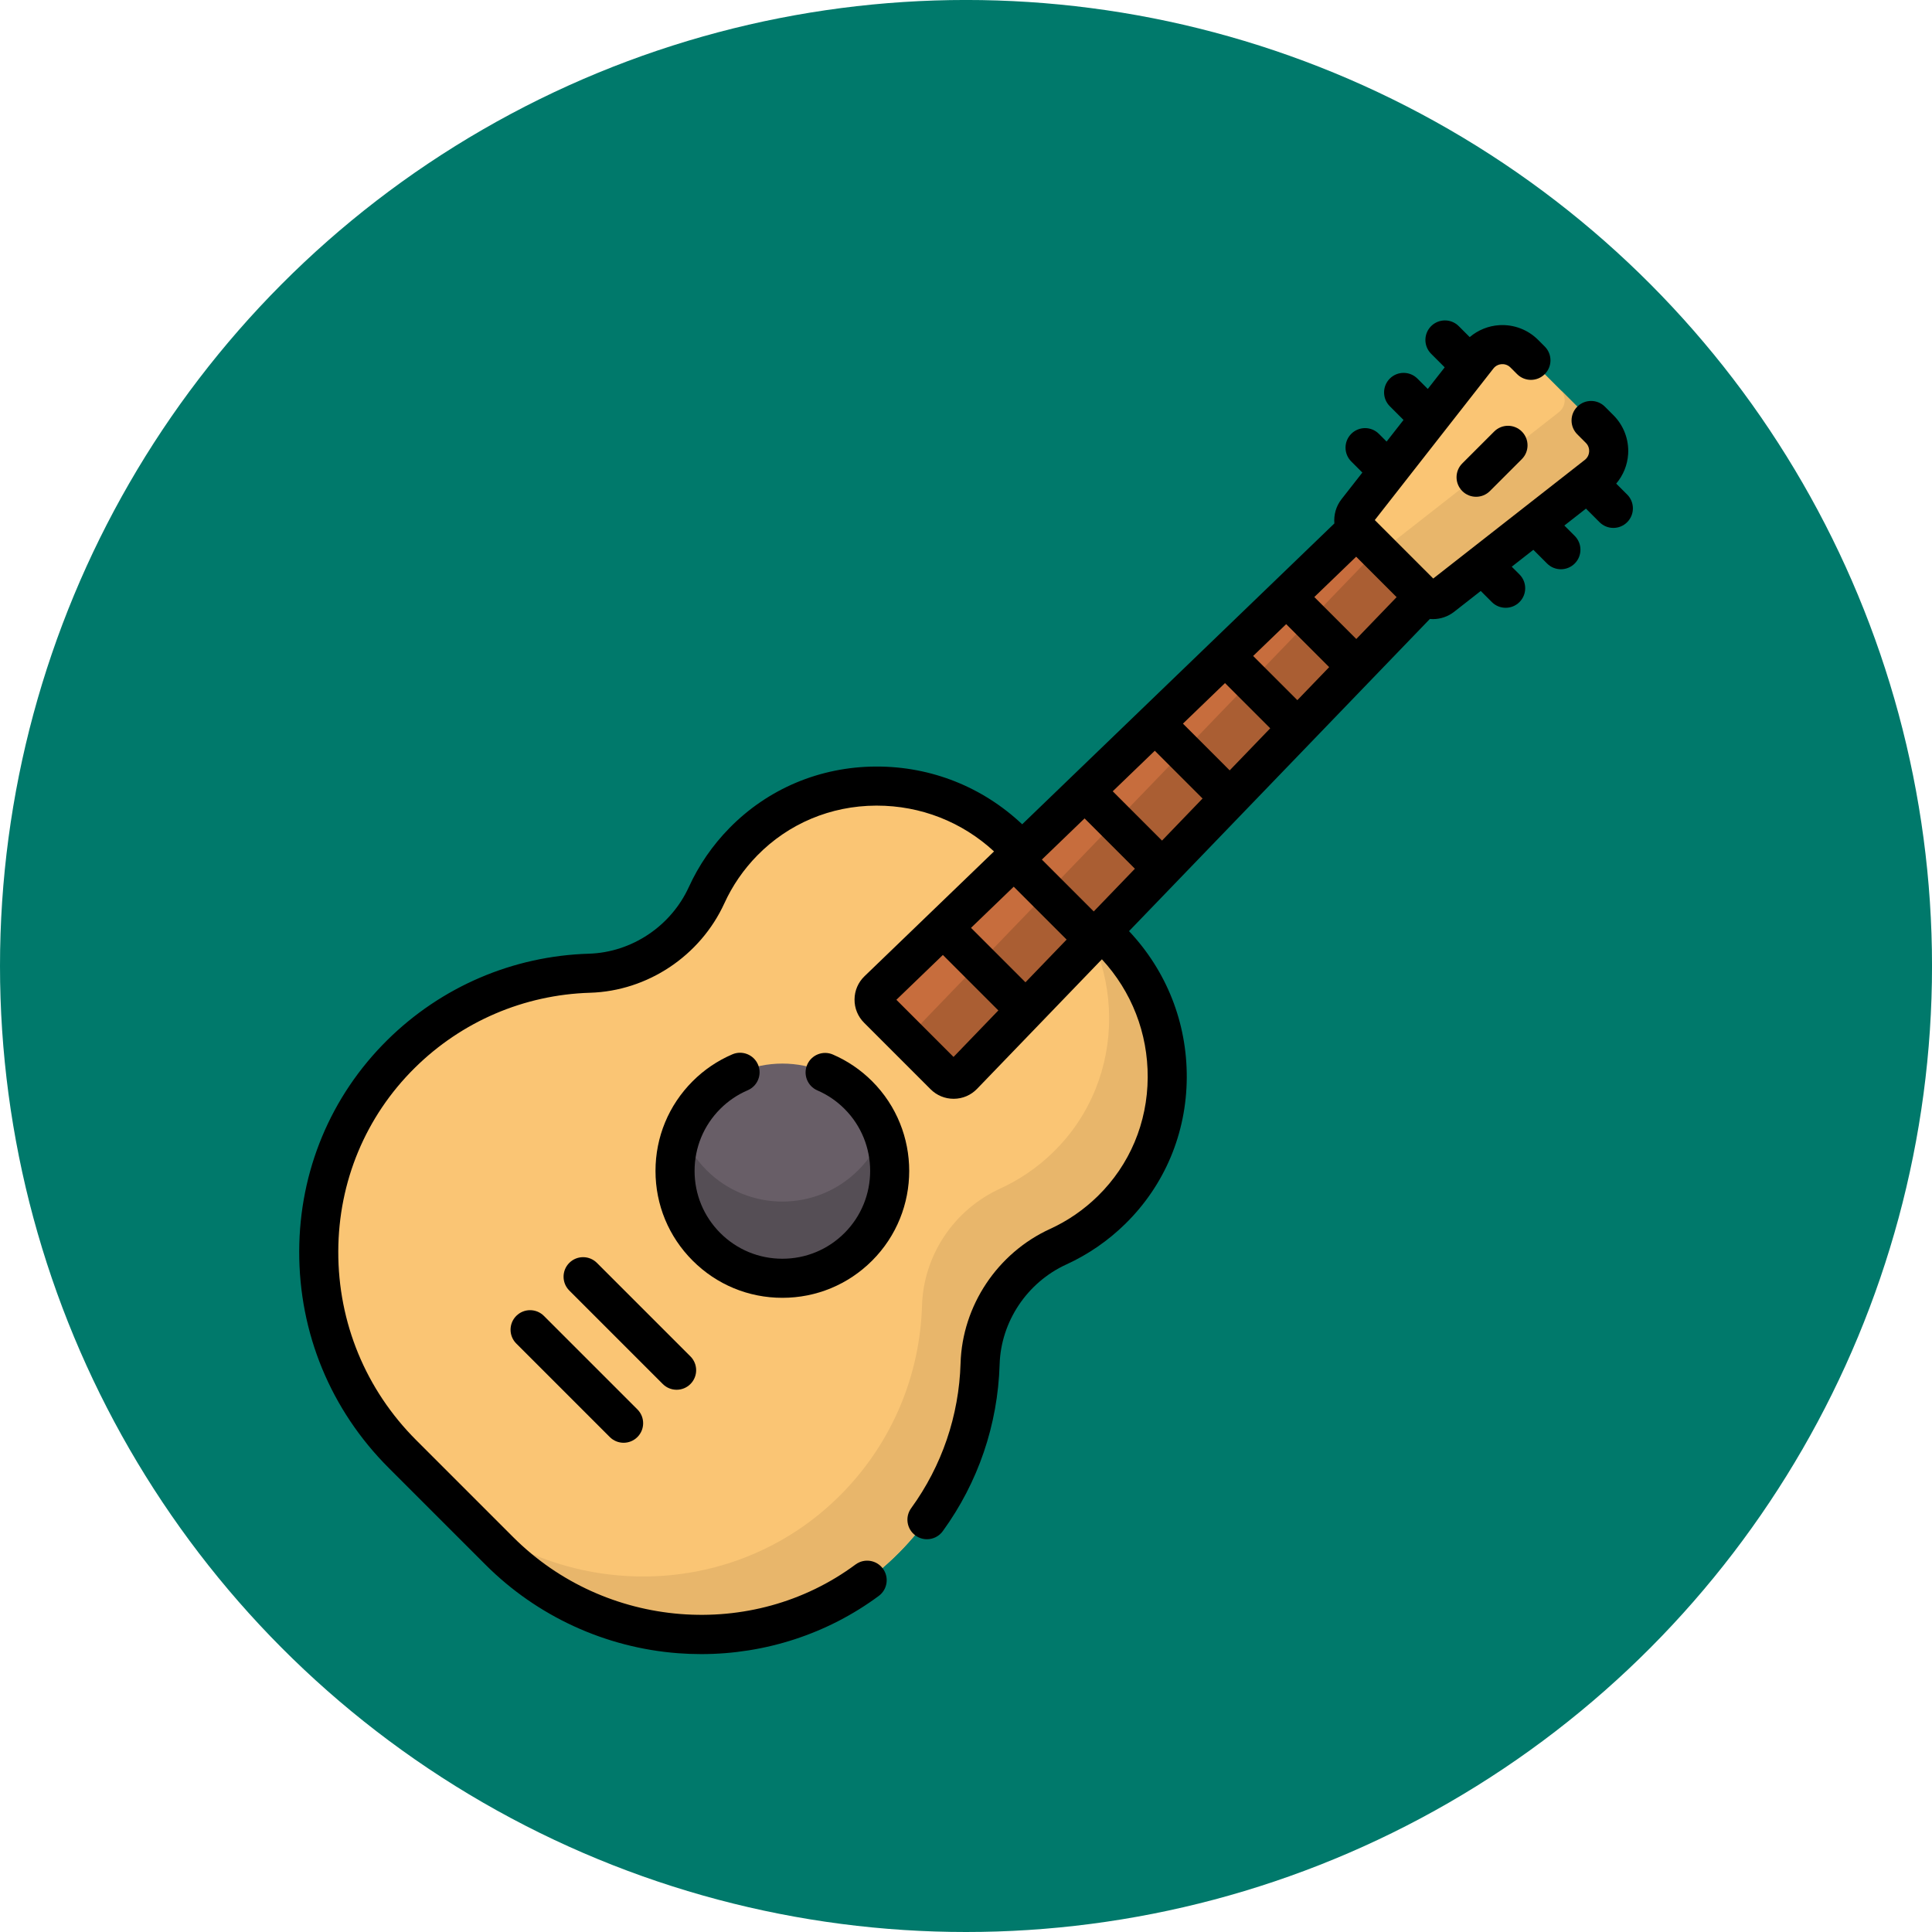 <?xml version="1.0" encoding="UTF-8" standalone="no"?>
<svg
   xmlns:dc="http://purl.org/dc/elements/1.1/"
   xmlns:cc="http://creativecommons.org/ns#"
   xmlns:rdf="http://www.w3.org/1999/02/22-rdf-syntax-ns#"
   xmlns:svg="http://www.w3.org/2000/svg"
   xmlns="http://www.w3.org/2000/svg"
   xmlns:sodipodi="http://sodipodi.sourceforge.net/DTD/sodipodi-0.dtd"
   xmlns:inkscape="http://www.inkscape.org/namespaces/inkscape"
   width="92.711mm"
   height="92.711mm"
   viewBox="0 0 92.711 92.711"
   version="1.1"
   id="svg1211"
   inkscape:export-filename="/home/sheep/com.gnusicianproject.gnusician.png"
   inkscape:export-xdpi="17.53405"
   inkscape:export-ydpi="17.53405"
   inkscape:version="1.0.2 (e86c870879, 2021-01-15)"
   sodipodi:docname="gnusician.svg">
  <defs
     id="defs1205" />
  <sodipodi:namedview
     id="base"
     pagecolor="#ffffff"
     bordercolor="#666666"
     borderopacity="1.0"
     inkscape:pageopacity="0.0"
     inkscape:pageshadow="2"
     inkscape:zoom="1.5033458"
     inkscape:cx="179.04345"
     inkscape:cy="212.59154"
     inkscape:document-units="mm"
     inkscape:current-layer="layer1"
     inkscape:document-rotation="0"
     showgrid="false"
     fit-margin-top="0"
     fit-margin-left="0"
     fit-margin-right="0"
     fit-margin-bottom="0"
     inkscape:window-width="1533"
     inkscape:window-height="991"
     inkscape:window-x="26"
     inkscape:window-y="23"
     inkscape:window-maximized="0" />
  <g
     inkscape:label="Layer 1"
     inkscape:groupmode="layer"
     id="layer1"
     transform="translate(-44.883,-23.183)">
    <circle
       style="fill:#00796b;fill-opacity:1;stroke:none;stroke-width:0.265"
       id="path1283"
       cx="91.239"
       cy="69.538"
       r="46.356" />
    <g
       id="g1886"
       transform="matrix(0.125,0,0,0.125,59.241,38.559)">
      <g
         id="g1872">
        <g
           id="g1870">
          <path
             d="m 76.838,472.39 c 42.335,42.335 111.432,43.106 153.53,0.535 19.892,-20.115 30.232,-46.123 31.022,-72.366 0.585,-19.439 12.301,-36.881 29.987,-44.968 7.397,-3.383 14.341,-8.08 20.478,-14.095 28.842,-28.267 28.263,-74.974 -0.292,-103.53 l -37.53,-37.53 c -28.556,-28.556 -75.263,-29.134 -103.53,-0.292 -6.015,6.137 -10.712,13.081 -14.095,20.478 -8.087,17.686 -25.529,29.402 -44.968,29.987 -26.242,0.79 -52.25,11.13 -72.366,31.022 -42.571,42.098 -41.8,111.195 0.535,153.53 z"
             fill="#fac574"
             id="path1846" />
          <g
             id="g1852">
            <circle
               cx="185.493"
               cy="326.507"
               fill="#685e67"
               r="41.21"
               id="circle1848" />
            <path
               d="m 214.635,355.648 c -16.092,16.092 -42.191,16.092 -58.283,0 -11.861,-11.861 -14.979,-29.147 -9.355,-43.865 2.005,5.254 5.123,10.177 9.355,14.418 16.092,16.092 42.191,16.092 58.283,0 4.241,-4.241 7.359,-9.164 9.364,-14.418 5.615,14.718 2.497,32.004 -9.364,43.865 z"
               fill="#554e55"
               id="path1850" />
          </g>
          <path
             d="m 311.851,341.501 c -6.136,6.016 -13.074,10.708 -20.474,14.087 -17.686,8.091 -29.397,25.537 -29.989,44.968 -0.792,26.249 -11.129,52.257 -31.022,72.37 -42.101,42.572 -111.192,41.8 -153.524,-0.531 L 54.543,450.096 c 42.331,42.331 111.433,43.103 153.524,0.531 19.892,-20.113 30.239,-46.121 31.022,-72.36 0.592,-19.441 12.302,-36.887 29.989,-44.968 7.399,-3.389 14.348,-8.081 20.484,-14.097 28.836,-28.264 28.254,-74.977 -0.301,-103.532 l 22.299,22.299 c 28.555,28.555 29.136,75.257 0.291,103.532 z"
             fill="#e8b66b"
             id="path1854" />
          <g
             id="g1858">
            <path
               d="M 254.839,289.776 434.832,102.992 409.008,77.168 222.223,257.161 c -2.02,1.946 -2.05,5.171 -0.066,7.155 l 25.527,25.527 c 1.983,1.983 5.208,1.953 7.155,-0.067 z"
               fill="#c76d3d"
               id="path1856" />
          </g>
          <g
             id="g1862">
            <path
               d="m 254.841,289.772 c -1.95,2.021 -5.175,2.056 -7.16,0.071 L 229.73,271.892 c 1.985,1.985 5.218,1.957 7.161,-0.071 l 179.985,-186.778 17.951,17.951 z"
               fill="#aa5e33"
               id="path1860" />
          </g>
          <g
             id="g1868">
            <path
               d="M 431.143,105.481 406.519,80.857 c -2.057,-2.057 -2.256,-5.326 -0.463,-7.618 l 46.483,-59.393 c 4.396,-5.617 12.716,-6.123 17.76,-1.079 L 499.232,41.7 c 5.044,5.044 4.539,13.364 -1.079,17.76 l -59.393,46.483 c -2.291,1.793 -5.56,1.595 -7.617,-0.462 z"
               fill="#fac574"
               id="path1864" />
            <path
               d="m 503.598,55.195 -64.842,50.748 c -2.29,1.794 -5.551,1.595 -7.607,-0.461 l -20,-20 c 2.056,2.056 5.325,2.262 7.614,0.468 l 64.843,-50.748 c 2.715,-2.134 2.963,-6.168 0.525,-8.607 l 19.993,19.993 c 2.445,2.446 2.196,6.48 -0.526,8.607 z"
               fill="#e8b66b"
               id="path1866" />
          </g>
        </g>
      </g>
      <g
         id="g1884">
        <path
           d="m 219.936,360.95 c 18.991,-18.992 18.991,-49.894 0,-68.886 -4.35,-4.35 -9.415,-7.794 -15.054,-10.24 -3.799,-1.646 -8.218,0.097 -9.864,3.898 -1.647,3.8 0.098,8.217 3.897,9.865 3.9,1.691 7.404,4.074 10.413,7.083 13.144,13.144 13.144,34.529 0.001,47.673 -6.367,6.367 -14.833,9.873 -23.837,9.873 -9.005,0 -17.47,-3.506 -23.837,-9.873 -6.366,-6.367 -9.873,-14.832 -9.873,-23.836 0,-9.004 3.507,-17.469 9.874,-23.837 3.042,-3.042 6.587,-5.444 10.538,-7.138 3.807,-1.633 5.569,-6.042 3.937,-9.849 -1.632,-3.806 -6.038,-5.57 -9.849,-3.937 -5.712,2.45 -10.837,5.921 -15.233,10.318 -9.2,9.2 -14.267,21.432 -14.267,34.443 0,13.011 5.066,25.243 14.267,34.443 9.2,9.2 21.432,14.267 34.443,14.267 13.011,-10e-4 25.243,-5.067 34.444,-14.267 z"
           id="path1874" />
        <path
           d="m 509.802,66.852 -4.208,-4.208 c 2.692,-3.17 4.326,-7.15 4.582,-11.367 0.337,-5.536 -1.72,-10.959 -5.642,-14.881 l -3.282,-3.282 c -2.93,-2.929 -7.677,-2.929 -10.606,0.001 -2.929,2.929 -2.929,7.678 10e-4,10.606 l 3.281,3.281 c 1.214,1.214 1.32,2.629 1.276,3.365 -0.045,0.736 -0.322,2.128 -1.674,3.186 l -58.177,45.532 -22.439,-22.44 45.531,-58.176 c 1.058,-1.352 2.45,-1.629 3.186,-1.673 0.728,-0.05 2.151,0.061 3.365,1.275 l 2.555,2.555 c 2.929,2.929 7.678,2.929 10.606,10e-4 2.93,-2.929 2.93,-7.677 0.001,-10.606 l -2.555,-2.556 c -3.921,-3.921 -9.328,-5.978 -14.882,-5.642 -4.217,0.256 -8.197,1.89 -11.368,4.582 l -4.208,-4.207 c -2.928,-2.93 -7.677,-2.929 -10.606,0 -2.929,2.929 -2.929,7.678 0.001,10.606 l 5.211,5.211 -6.493,8.297 -3.977,-3.977 c -2.929,-2.929 -7.678,-2.93 -10.606,0 -2.93,2.929 -2.93,7.677 -0.001,10.606 l 5.27,5.271 -6.493,8.296 -2.967,-2.967 c -2.929,-2.929 -7.678,-2.931 -10.606,-10e-4 -2.93,2.929 -2.93,7.678 -10e-4,10.607 l 4.261,4.261 -7.99,10.209 c -2.138,2.733 -3.033,6.076 -2.75,9.322 L 277.549,193.431 c -15.181,-14.31 -34.876,-22.166 -55.803,-22.166 -0.141,0 -0.282,0 -0.423,0.001 -21.398,0.108 -41.35,8.499 -56.177,23.628 -6.494,6.626 -11.729,14.233 -15.559,22.609 -6.888,15.062 -21.95,25.114 -38.373,25.609 C 82.046,243.99 54.553,255.776 33.801,276.297 12.09,297.768 0.086,326.549 0,357.339 c -0.088,31.395 12.096,60.916 34.306,83.126 l 37.229,37.228 c 19.771,19.771 46.004,31.833 73.867,33.964 2.98,0.228 5.954,0.341 8.921,0.341 24.618,0 48.541,-7.791 68.178,-22.348 3.327,-2.466 4.025,-7.164 1.559,-10.491 -2.466,-3.328 -7.163,-4.025 -10.492,-1.559 C 173.98,506.945 117.48,502.424 82.143,467.086 L 44.914,429.858 C 25.547,410.493 14.924,384.753 15,357.381 c 0.075,-26.768 10.497,-51.776 29.348,-70.417 18.046,-17.846 41.953,-28.094 67.317,-28.858 22.082,-0.665 42.321,-14.154 51.563,-34.364 3.106,-6.792 7.355,-12.965 12.631,-18.348 12.003,-12.247 28.176,-19.04 45.539,-19.128 h 0.345 c 16.827,0 32.687,6.222 44.998,17.581 l -49.722,47.914 c -2.438,2.35 -3.799,5.509 -3.83,8.895 -0.031,3.386 1.271,6.569 3.664,8.963 l 25.527,25.527 c 2.367,2.366 5.503,3.665 8.845,3.665 h 0.119 c 3.386,-0.031 6.545,-1.391 8.895,-3.83 l 47.914,-49.722 c 11.437,12.396 17.665,28.387 17.58,45.343 -0.088,17.363 -6.881,33.536 -19.128,45.539 -5.382,5.275 -11.556,9.525 -18.347,12.631 -20.211,9.241 -33.7,29.481 -34.364,51.563 -0.607,20.154 -7.167,39.399 -18.971,55.655 -2.434,3.352 -1.689,8.042 1.663,10.476 1.331,0.966 2.872,1.432 4.4,1.432 2.319,0 4.607,-1.073 6.075,-3.094 13.58,-18.703 21.127,-40.84 21.825,-64.017 0.494,-16.423 10.546,-31.485 25.609,-38.373 8.375,-3.83 15.981,-9.065 22.608,-15.559 15.129,-14.827 23.52,-34.777 23.628,-56.176 0.106,-21.083 -7.758,-40.943 -22.165,-56.226 L 434.053,114.609 c 0.387,0.034 0.775,0.056 1.163,0.056 2.873,0 5.756,-0.928 8.164,-2.813 l 10.208,-7.99 4.262,4.262 c 1.464,1.464 3.384,2.196 5.303,2.196 1.919,0 3.839,-0.732 5.304,-2.197 2.929,-2.929 2.929,-7.678 -10e-4,-10.606 l -2.968,-2.968 8.297,-6.493 5.27,5.271 c 1.465,1.465 3.384,2.197 5.304,2.197 1.919,0 3.839,-0.732 5.303,-2.197 2.93,-2.929 2.93,-7.677 0.001,-10.606 l -3.978,-3.978 8.296,-6.493 5.212,5.212 c 1.465,1.464 3.385,2.197 5.304,2.197 1.919,0 3.839,-0.732 5.304,-2.197 2.93,-2.932 2.93,-7.681 0.001,-10.61 z m -88.511,39.384 -15.48,16.064 -16.111,-16.111 16.064,-15.48 z m -38.106,39.543 -16.965,-16.965 12.676,-12.215 16.504,16.504 z m -25.976,26.957 -17.945,-17.945 16.153,-15.566 17.357,17.358 z m -25.977,26.956 -18.924,-18.925 16.153,-15.566 18.337,18.337 z m -52.422,54.4 -20.902,-20.902 16.397,-15.8 20.306,20.306 z m 26.211,-27.2 -19.914,-19.913 16.397,-15.801 19.317,19.318 z m -53.825,55.856 -21.944,-21.944 17.853,-17.204 21.295,21.295 z"
           id="path1876" />
        <path
           d="m 144.885,410.514 c 1.919,0 3.839,-0.732 5.304,-2.197 2.929,-2.929 2.929,-7.678 0,-10.606 L 114.29,361.812 c -2.93,-2.929 -7.678,-2.929 -10.607,0 -2.929,2.929 -2.929,7.678 0,10.606 l 35.899,35.899 c 1.464,1.464 3.384,2.197 5.303,2.197 z"
           id="path1878" />
        <path
           d="m 83.332,382.162 c -2.929,2.929 -2.929,7.678 0,10.606 l 35.899,35.899 c 1.465,1.464 3.385,2.197 5.304,2.197 1.919,0 3.839,-0.732 5.304,-2.197 2.929,-2.929 2.929,-7.678 0,-10.606 L 93.94,382.162 c -2.931,-2.929 -7.679,-2.929 -10.608,0 z"
           id="path1880" />
        <path
           d="m 458.747,42.647 -12.251,12.252 c -2.929,2.929 -2.929,7.678 0.001,10.607 1.464,1.464 3.384,2.196 5.303,2.196 1.919,0 3.839,-0.732 5.304,-2.197 l 12.251,-12.252 c 2.929,-2.929 2.929,-7.678 -0.001,-10.607 -2.929,-2.929 -7.678,-2.928 -10.607,10e-4 z"
           id="path1882" />
      </g>
    </g>
  </g>
</svg>
